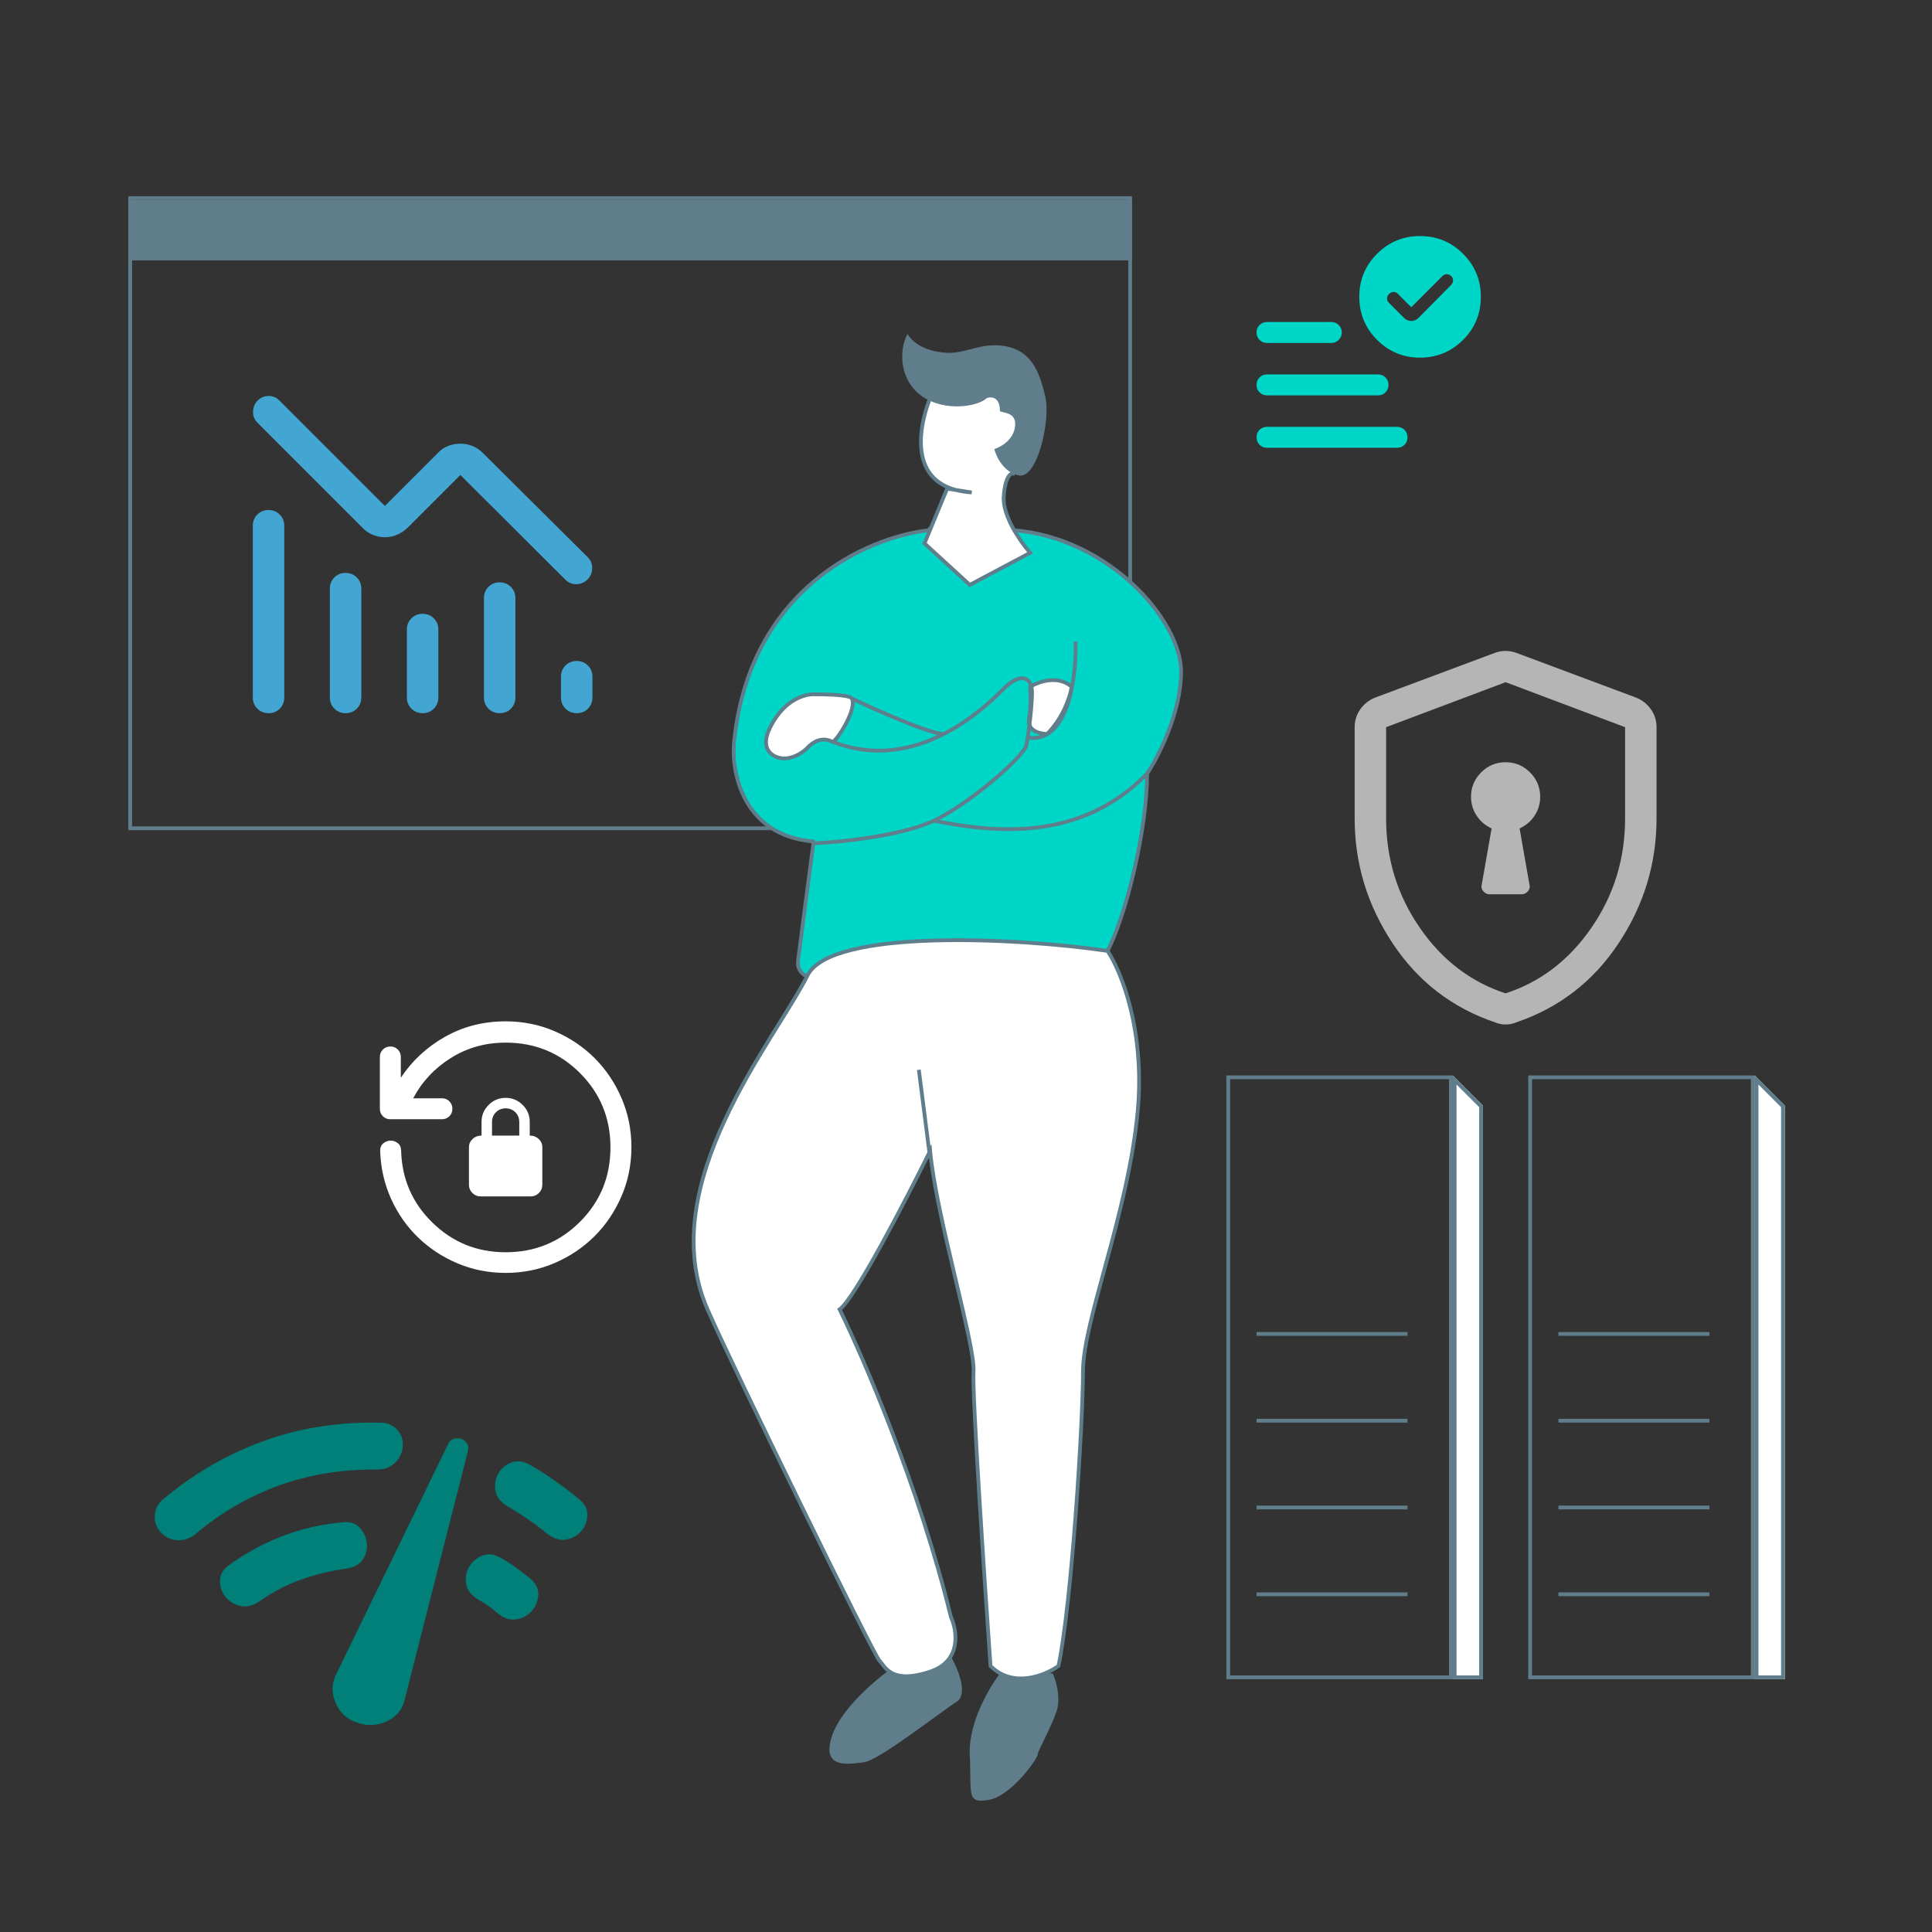 <svg width="512" height="512" viewBox="0 0 512 512" fill="none" xmlns="http://www.w3.org/2000/svg">
<rect x="0" y="0" width="512" height="512" fill="#333333" stroke="none"/>
<path d="M257 465C256.6 456.6 262.167 447.167 265 443.5C265 442.7 274.333 443.167 279 443.5C279.833 445.333 281.2 449.9 280 453.5C278.5 458 275 464 275 465C275 466 268 476 262 477C256 478 257.5 475.5 257 465Z" fill="#607D8B"/>
<path d="M253.5 451C256.7 449 253.833 442.167 252 439C252 436.6 241.667 440 236.5 442C232.167 445 222.9 452.8 220.5 460C217.5 469 225 467.5 229 467C233 466.5 249.5 453.5 253.5 451Z" fill="#607D8B"/>
<path fill-rule="evenodd" clip-rule="evenodd" d="M299 53H35V219H299V53ZM34 52V220H300V52H34Z" fill="#607D8B"/>
<path d="M34 53H300V69H34V53Z" fill="#607D8B"/>
<path d="M385 285L393 293V445H385V285Z" fill="white"/>
<path fill-rule="evenodd" clip-rule="evenodd" d="M385 285V445H393V293L385 285ZM386 287.414V444H392V293.414L386 287.414Z" fill="#607D8B"/>
<path d="M465 285L473 293V445H465V285Z" fill="white"/>
<path fill-rule="evenodd" clip-rule="evenodd" d="M465 285V445H473V293L465 285ZM466 287.414V444H472V293.414L466 287.414Z" fill="#607D8B"/>
<path fill-rule="evenodd" clip-rule="evenodd" d="M384 286H326V444H384V286ZM325 285V445H385V285H325Z" fill="#607D8B"/>
<path fill-rule="evenodd" clip-rule="evenodd" d="M373 354H333V353H373V354Z" fill="#607D8B"/>
<path fill-rule="evenodd" clip-rule="evenodd" d="M373 377H333V376H373V377Z" fill="#607D8B"/>
<path fill-rule="evenodd" clip-rule="evenodd" d="M373 400H333V399H373V400Z" fill="#607D8B"/>
<path fill-rule="evenodd" clip-rule="evenodd" d="M373 423H333V422H373V423Z" fill="#607D8B"/>
<path fill-rule="evenodd" clip-rule="evenodd" d="M464 286H406V444H464V286ZM405 285V445H465V285H405Z" fill="#607D8B"/>
<path fill-rule="evenodd" clip-rule="evenodd" d="M453 354H413V353H453V354Z" fill="#607D8B"/>
<path fill-rule="evenodd" clip-rule="evenodd" d="M453 377H413V376H453V377Z" fill="#607D8B"/>
<path fill-rule="evenodd" clip-rule="evenodd" d="M453 400H413V399H453V400Z" fill="#607D8B"/>
<path fill-rule="evenodd" clip-rule="evenodd" d="M453 423H413V422H453V423Z" fill="#607D8B"/>
<path d="M194.5 197C198.5 155.4 230.833 142 246.5 140.5C245.333 139.833 248.1 138.9 268.5 140.5C294 142.5 313 164.5 313 178C313 188.8 307 200.5 304 205C304 219.5 298.5 243 293 253C287.5 263 255.5 261.5 241 260.5C226.5 259.5 210.5 262.5 211.5 254.5C212.3 248.1 214.5 231.5 215.5 224V223C197.1 221.4 193.833 205 194.5 197Z" fill="#00D6C8"/>
<path fill-rule="evenodd" clip-rule="evenodd" d="M249.394 139.15C252.52 139.033 258.336 139.201 268.539 140.002C281.422 141.012 292.649 147.072 300.654 154.573C308.64 162.055 313.5 171.053 313.5 178C313.5 183.485 311.978 189.175 310.091 194.043C308.238 198.826 306.019 202.848 304.5 205.151C304.481 212.433 303.103 221.903 301.05 230.8C298.984 239.752 296.222 248.18 293.438 253.241C291.966 255.917 288.775 257.749 284.743 259.009C280.69 260.275 275.677 260.998 270.411 261.374C259.873 262.127 248.219 261.499 240.966 260.999C237.361 260.75 233.659 260.75 230.135 260.766C229.883 260.767 229.632 260.768 229.382 260.769C226.142 260.785 223.065 260.799 220.405 260.624C217.554 260.436 215.099 260.027 213.41 259.112C212.555 258.648 211.873 258.043 211.446 257.251C211.017 256.457 210.869 255.52 211.004 254.438C211.803 248.045 213.998 231.482 215 223.967V223.455C205.904 222.533 200.476 217.995 197.416 212.648C194.321 207.241 193.662 201.034 194.002 196.959L194.002 196.952C197.978 155.607 229.752 141.889 245.799 140.071C245.844 139.919 245.939 139.807 246.026 139.734C246.137 139.64 246.271 139.575 246.4 139.526C246.9 139.337 247.852 139.209 249.394 139.15ZM247.231 140.342L248.116 140.848L246.548 140.998C231.035 142.483 198.969 155.761 194.998 197.045C194.672 200.969 195.313 206.961 198.284 212.152C201.24 217.317 206.515 221.717 215.543 222.502L216 222.542V224.033L215.996 224.066C214.996 231.567 212.796 248.165 211.996 254.562C211.881 255.48 212.014 256.199 212.326 256.776C212.638 257.356 213.156 257.836 213.887 258.232C215.37 259.036 217.634 259.439 220.47 259.626C223.094 259.799 226.136 259.785 229.388 259.769C229.634 259.768 229.882 259.767 230.131 259.766C233.653 259.75 237.389 259.75 241.034 260.001C248.281 260.501 259.877 261.124 270.339 260.376C275.573 260.003 280.498 259.288 284.445 258.054C288.413 256.814 291.284 255.083 292.562 252.759C295.278 247.82 298.016 239.498 300.075 230.575C302.133 221.658 303.5 212.199 303.5 205V204.849L303.584 204.723C305.064 202.503 307.297 198.486 309.159 193.682C311.022 188.875 312.5 183.315 312.5 178C312.5 171.447 307.86 162.695 299.971 155.302C292.101 147.928 281.078 141.988 268.461 140.999C258.264 140.199 252.497 140.034 249.431 140.15C248.382 140.189 247.678 140.261 247.231 140.342Z" fill="#607D8B"/>
<path d="M253.402 129.87C239.826 126.347 243.871 110.258 248 102L266.5 98.5L273 111.5L268.5 125.5C267.833 125.333 266.4 126.3 266 131.5C265.6 136.7 270.5 143.667 273 146.5L257 155L245 144L251 129.5L253.402 129.87Z" fill="white"/>
<path fill-rule="evenodd" clip-rule="evenodd" d="M266.778 97.939L273.538 111.459L268.833 126.099L268.379 125.985C268.379 125.985 268.038 125.931 267.585 126.733C267.146 127.512 266.696 128.969 266.499 131.538C266.31 133.99 267.376 136.925 268.852 139.649C270.319 142.357 272.146 144.777 273.375 146.169L273.794 146.644L256.923 155.607L244.404 144.132L250.513 129.368C248.464 128.403 246.934 127.068 245.838 125.473C244.303 123.239 243.649 120.537 243.562 117.726C243.389 112.117 245.469 105.945 247.553 101.776L247.664 101.555L266.778 97.939ZM253.302 130.36C254.549 130.682 255.934 130.899 257.467 130.999L257.576 130.006L253.504 129.379C250.226 128.524 248.048 126.924 246.662 124.907C245.267 122.876 244.644 120.379 244.561 117.695C244.398 112.411 246.331 106.528 248.337 102.445L266.222 99.061L272.462 111.541L268.135 125.001C267.623 125.095 267.117 125.528 266.715 126.242C266.171 127.205 265.704 128.831 265.501 131.462C265.29 134.21 266.474 137.359 267.973 140.126C269.325 142.622 270.971 144.874 272.213 146.352L257.077 154.393L245.596 143.868L251.312 130.054L253.302 130.36Z" fill="#607D8B"/>
<path d="M246 106C238.293 102.147 238 93 240.5 88.5C241.5 90.167 244.2 93.1 251 93.5C255 93.735 258.938 91.5 263.5 91.5C273.5 91.5 275.5 99 277 105C278.5 111 275 127 270 126C266 125.2 264 121 263.5 119C265.167 118.5 268.6 116.6 269 113C269.4 109.4 266.333 109.5 265 109C265 105.4 263 105 261.5 105.5C259.5 107.5 252 109 246 106Z" fill="#607D8B"/>
<path fill-rule="evenodd" clip-rule="evenodd" d="M279.711 193.433C277.876 195.335 275.483 196.393 272.435 195.996L272.565 195.004C275.267 195.357 277.353 194.436 278.992 192.739C280.65 191.021 281.855 188.498 282.709 185.668C284.416 180.012 284.666 173.323 284.501 170.025L285.499 169.975C285.668 173.343 285.417 180.155 283.666 185.957C282.791 188.856 281.527 191.552 279.711 193.433ZM238.711 191.4C233.858 189.417 228.625 187.038 225.285 185.452L225.715 184.548C229.042 186.129 234.258 188.5 239.089 190.475C241.505 191.462 243.818 192.348 245.748 192.986C247.702 193.633 249.193 194 250 194V195C249.007 195 247.369 194.576 245.434 193.936C243.473 193.287 241.137 192.392 238.711 191.4Z" fill="#607D8B"/>
<path d="M284 182C280.4 178.8 275.167 180.667 273 182C273.5 190 272 190.5 273 192.5C273.8 194.1 276.333 194.5 277.5 194.5C281.9 190.1 283.667 184.333 284 182Z" fill="white"/>
<path fill-rule="evenodd" clip-rule="evenodd" d="M273.517 182.275C273.739 186.117 273.494 188.202 273.308 189.568C273.299 189.632 273.291 189.694 273.282 189.755C273.11 191.012 273.046 191.475 273.447 192.276C273.761 192.903 274.444 193.344 275.274 193.627C275.995 193.873 276.756 193.975 277.295 193.996C281.332 189.874 283.054 184.58 283.463 182.199C281.84 180.872 279.878 180.583 278.02 180.797C276.227 181.003 274.574 181.674 273.517 182.275ZM277.905 179.803C280.026 179.56 282.393 179.903 284.332 181.626L284.533 181.805L284.495 182.071C284.15 184.483 282.348 190.359 277.854 194.854L277.707 195H277.5C276.872 195 275.891 194.894 274.951 194.573C274.023 194.257 273.039 193.697 272.553 192.724C272.011 191.639 272.115 190.885 272.282 189.688C272.293 189.605 272.305 189.52 272.317 189.433C272.501 188.084 272.749 185.993 272.501 182.031L272.482 181.732L272.738 181.574C273.872 180.876 275.791 180.046 277.905 179.803Z" fill="#607D8B"/>
<path d="M213.885 198.248C216.492 195.475 219.037 195.69 220.583 196.604C221.613 196.604 227.28 187.836 225.735 185.096C225.116 184 217.493 184 215.431 184H215.431C214.279 184 208.218 184.548 204.096 192.768C200.782 199.378 205.814 201.17 208.218 200.988C210.622 200.805 212.855 199.343 213.885 198.248Z" fill="white"/>
<path fill-rule="evenodd" clip-rule="evenodd" d="M215.431 184.5C214.417 184.5 208.56 184.982 204.543 192.992C203.74 194.595 203.465 195.861 203.504 196.847C203.542 197.822 203.889 198.548 204.382 199.088C205.392 200.193 207.081 200.573 208.18 200.489C210.431 200.318 212.554 198.934 213.521 197.905C214.886 196.454 216.27 195.748 217.556 195.55C218.727 195.368 219.779 195.615 220.608 196.046C220.663 196.004 220.732 195.944 220.814 195.864C221.039 195.644 221.322 195.312 221.641 194.89C222.275 194.048 223.018 192.889 223.684 191.642C224.35 190.393 224.928 189.076 225.244 187.918C225.403 187.339 225.491 186.815 225.499 186.368C225.507 185.92 225.434 185.583 225.301 185.345C225.302 185.347 225.302 185.348 225.302 185.348C225.3 185.349 225.243 185.287 225.019 185.201C224.789 185.112 224.466 185.029 224.063 184.954C223.259 184.805 222.208 184.704 221.094 184.636C218.87 184.5 216.462 184.5 215.431 184.5ZM203.649 192.544C207.876 184.114 214.14 183.5 215.431 183.5H215.434C216.465 183.5 218.899 183.5 221.155 183.638C222.282 183.707 223.381 183.811 224.245 183.971C224.675 184.05 225.066 184.147 225.379 184.268C225.662 184.377 226 184.549 226.17 184.85C226.422 185.298 226.509 185.832 226.499 186.386C226.489 186.943 226.381 187.554 226.209 188.182C225.865 189.438 225.252 190.827 224.566 192.113C223.879 193.4 223.108 194.604 222.439 195.492C222.105 195.935 221.789 196.31 221.513 196.579C221.376 196.713 221.238 196.832 221.104 196.921C220.987 196.999 220.801 197.104 220.583 197.104H220.446L220.328 197.034C219.643 196.63 218.737 196.379 217.708 196.538C216.683 196.696 215.491 197.27 214.249 198.59C213.156 199.753 210.813 201.292 208.256 201.486C206.951 201.585 204.921 201.16 203.644 199.762C202.993 199.05 202.552 198.1 202.504 196.886C202.457 195.682 202.796 194.246 203.649 192.544Z" fill="#607D8B"/>
<path fill-rule="evenodd" clip-rule="evenodd" d="M304.358 205.349C286.16 224.052 262.743 220.992 247.404 217.991L247.596 217.009C262.923 220.008 285.84 222.948 303.642 204.651L304.358 205.349Z" fill="#607D8B"/>
<path fill-rule="evenodd" clip-rule="evenodd" d="M271.553 179.326C273.21 179.72 274 181.419 274 183.5C274 187.543 272.994 195.078 272.49 197.598C272.404 198.027 272.093 198.558 271.682 199.124C271.256 199.71 270.671 200.402 269.96 201.168C268.538 202.701 266.586 204.558 264.326 206.504C259.81 210.393 254.028 214.669 248.732 217.443C244.457 219.682 238.014 221.234 231.744 222.268C225.46 223.305 219.29 223.832 215.522 223.999L215.478 223C219.21 222.834 225.34 222.311 231.581 221.282C237.836 220.249 244.143 218.717 248.268 216.557C253.472 213.831 259.19 209.607 263.674 205.746C265.914 203.817 267.837 201.986 269.227 200.488C269.923 199.738 270.479 199.078 270.873 198.536C271.282 197.973 271.471 197.597 271.51 197.402C272.006 194.922 273 187.456 273 183.5C273 181.581 272.29 180.529 271.322 180.299C270.281 180.051 268.582 180.625 266.354 182.853L266.35 182.857C264.092 185.114 258.297 190.91 250.226 195.008C242.142 199.113 231.738 201.534 220.314 196.964L220.686 196.036C231.762 200.466 241.858 198.136 249.774 194.117C257.698 190.092 263.401 184.392 265.646 182.146C267.918 179.874 269.969 178.949 271.553 179.326Z" fill="#607D8B"/>
<path d="M301.5 294.5C303.5 272.9 297 257.167 293.5 252C269.833 248.5 220.25 246 214 258.5C205.5 275.5 173 314 187.5 347C194.563 363.074 231.5 438.5 233 440C234.5 441.5 236 446.5 246.5 443C254.9 440.2 253.667 432.167 252 428.5C243.6 394.1 228.833 359.833 222.5 347C226.5 344.2 240.167 317.833 246.5 305C248 322 258.5 356.5 258 363.5C257.6 369.1 260.833 417.833 262.5 441.5C268.5 447.5 277 444 280.5 441.5C284 425 287 377 287 363.5C287 350 299 321.5 301.5 294.5Z" fill="white"/>
<path fill-rule="evenodd" clip-rule="evenodd" d="M218.484 254.925C216.534 256.018 215.168 257.283 214.447 258.724C212.77 262.077 210.166 266.262 207.189 271.044C206.371 272.36 205.524 273.721 204.66 275.122C200.647 281.633 196.253 289.051 192.578 296.961C185.221 312.798 180.797 330.501 187.958 346.799C191.484 354.824 202.479 377.689 212.785 398.745C217.937 409.271 222.915 419.341 226.698 426.872C228.589 430.638 230.182 433.767 231.347 436.001C231.93 437.119 232.405 438.009 232.757 438.642C232.933 438.959 233.075 439.208 233.184 439.387C233.286 439.553 233.338 439.624 233.35 439.642C233.353 439.646 233.354 439.647 233.354 439.647C233.57 439.863 233.777 440.132 233.98 440.403C234.015 440.45 234.05 440.496 234.085 440.544C234.261 440.78 234.444 441.025 234.651 441.276C235.143 441.871 235.751 442.475 236.61 442.934C238.316 443.844 241.158 444.254 246.342 442.526C250.366 441.185 252.033 438.625 252.534 435.982C253.042 433.296 252.35 430.477 251.545 428.707L251.525 428.664L251.514 428.619C243.125 394.264 228.374 360.032 222.052 347.221L221.862 346.837L222.213 346.59C222.643 346.289 223.254 345.628 224.021 344.616C224.778 343.617 225.657 342.321 226.624 340.793C228.559 337.74 230.835 333.791 233.187 329.521C237.891 320.984 242.887 311.191 246.052 304.779L246.841 303.179L246.998 304.956C247.744 313.412 250.733 326.246 253.487 337.885C253.595 338.342 253.703 338.798 253.81 339.251C255.065 344.555 256.249 349.556 257.114 353.695C257.584 355.941 257.961 357.94 258.206 359.601C258.448 361.252 258.565 362.603 258.499 363.536C258.401 364.898 258.526 368.957 258.799 374.698C259.072 380.421 259.491 387.775 259.974 395.695C260.935 411.45 262.153 429.441 262.985 441.277C265.823 444.029 269.222 444.608 272.372 444.192C275.489 443.78 278.333 442.394 280.051 441.204C281.778 432.935 283.385 416.97 284.564 401.338C285.751 385.59 286.5 370.23 286.5 363.5C286.5 360.064 287.262 355.705 288.427 350.707C289.432 346.398 290.744 341.585 292.146 336.444C292.372 335.615 292.6 334.777 292.83 333.931C296.143 321.741 299.757 307.905 301.002 294.454C302.969 273.215 296.668 257.713 293.208 252.462C281.392 250.73 263.236 249.254 247.234 249.75C239.182 249.999 231.699 250.748 225.851 252.204C222.928 252.932 220.432 253.833 218.484 254.925ZM247.203 248.75C263.373 248.249 281.716 249.752 293.573 251.505L293.791 251.538L293.914 251.72C297.482 256.987 304.008 272.836 301.998 294.546C300.743 308.095 297.107 322.009 293.795 334.194C293.565 335.041 293.336 335.879 293.11 336.709C291.708 341.852 290.401 346.645 289.401 350.934C288.238 355.92 287.5 360.186 287.5 363.5C287.5 370.27 286.749 385.66 285.561 401.413C284.374 417.158 282.747 433.316 280.989 441.604L280.949 441.794L280.791 441.907C278.989 443.194 275.913 444.733 272.503 445.183C269.077 445.636 265.283 444.99 262.146 441.854L262.014 441.722L262.001 441.535C261.168 429.701 259.943 411.599 258.976 395.756C258.493 387.834 258.074 380.475 257.801 374.746C257.528 369.035 257.399 364.902 257.501 363.464C257.56 362.648 257.458 361.389 257.216 359.747C256.976 358.114 256.603 356.137 256.136 353.899C255.273 349.774 254.092 344.785 252.835 339.476C252.729 339.025 252.621 338.571 252.513 338.115C249.946 327.264 247.149 315.273 246.178 306.776C243.004 313.157 238.41 322.114 234.063 330.004C231.707 334.28 229.42 338.25 227.469 341.329C226.494 342.868 225.599 344.19 224.818 345.22C224.195 346.042 223.624 346.706 223.126 347.141C229.563 360.263 244.14 394.225 252.475 428.336C253.328 430.235 254.07 433.243 253.516 436.168C252.95 439.158 251.034 442.016 246.658 443.474C241.341 445.247 238.184 444.907 236.14 443.816C235.124 443.275 234.42 442.566 233.88 441.912C233.656 441.641 233.457 441.374 233.28 441.137C233.246 441.091 233.212 441.047 233.18 441.003C232.973 440.727 232.805 440.513 232.646 440.354C232.549 440.256 232.436 440.081 232.331 439.907C232.211 439.712 232.061 439.45 231.882 439.128C231.524 438.483 231.045 437.584 230.461 436.464C229.291 434.223 227.697 431.088 225.804 427.321C222.019 419.785 217.04 409.713 211.887 399.185C201.584 378.135 190.579 355.25 187.042 347.201C179.703 330.499 184.279 312.452 191.672 296.539C195.372 288.574 199.791 281.117 203.809 274.597C204.682 273.18 205.535 271.809 206.358 270.487C209.329 265.713 211.899 261.584 213.553 258.276C214.395 256.593 215.945 255.201 217.995 254.052C220.048 252.902 222.636 251.974 225.61 251.234C231.557 249.752 239.12 249.001 247.203 248.75Z" fill="#607D8B"/>
<path fill-rule="evenodd" clip-rule="evenodd" d="M246.004 307.063L243.004 283.563L243.996 283.437L246.996 306.937L246.004 307.063Z" fill="#607D8B"/>
<mask id="mask0_92_374" style="mask-type:alpha" maskUnits="userSpaceOnUse" x="339" y="162" width="120" height="120">
<rect x="339" y="162" width="120" height="120" fill="white" fill-opacity="0.8"/>
</mask>
<g mask="url(#mask0_92_374)">
<path d="M394.75 237H403.25C403.875 237 404.42 236.74 404.885 236.219C405.351 235.698 405.5 235.125 405.334 234.5L402.709 219.541C404.401 218.755 405.734 217.615 406.706 216.121C407.68 214.627 408.166 212.975 408.166 211.166C408.166 208.645 407.268 206.487 405.471 204.692C403.675 202.897 401.516 202 398.992 202C396.47 202 394.313 202.897 392.521 204.692C390.73 206.487 389.834 208.645 389.834 211.166C389.834 212.975 390.32 214.627 391.294 216.121C392.266 217.615 393.599 218.755 395.291 219.541L392.666 234.5C392.5 235.125 392.649 235.698 393.115 236.219C393.58 236.74 394.125 237 394.75 237ZM399 271.5C398.51 271.5 398.055 271.458 397.635 271.375C397.215 271.292 396.795 271.167 396.375 271C384.903 267.139 375.805 260.146 369.084 250.021C362.361 239.896 359 228.858 359 216.908V192.709C359 190.945 359.503 189.357 360.51 187.945C361.518 186.533 362.82 185.51 364.416 184.875L396.084 173.041C397.084 172.68 398.056 172.5 399 172.5C399.944 172.5 400.916 172.68 401.916 173.041L433.584 184.875C435.18 185.51 436.482 186.533 437.49 187.945C438.497 189.357 439 190.945 439 192.709V216.908C439 228.858 435.639 239.896 428.916 250.021C422.195 260.146 413.097 267.139 401.625 271C401.205 271.167 400.785 271.292 400.365 271.375C399.945 271.458 399.49 271.5 399 271.5ZM399 263.25C408.278 260.223 415.875 254.403 421.791 245.791C427.708 237.18 430.666 227.555 430.666 216.916V192.709L399 180.791L367.334 192.709V216.916C367.334 227.555 370.292 237.18 376.209 245.791C382.125 254.403 389.722 260.223 399 263.25Z" fill="white" fill-opacity="0.8"/>
</g>
<mask id="mask1_92_374" style="mask-type:alpha" maskUnits="userSpaceOnUse" x="323" y="52" width="80" height="80">
<rect x="323" y="52" width="80" height="80" fill="#00D6C8"/>
</mask>
<g mask="url(#mask1_92_374)">
<path d="M374 81.416L370.417 77.833C370.083 77.5 369.694 77.347 369.25 77.375C368.806 77.403 368.417 77.583 368.083 77.916C367.75 78.25 367.583 78.639 367.583 79.083C367.583 79.528 367.75 79.916 368.083 80.25L372.056 84.222C372.611 84.778 373.259 85.056 374 85.056C374.741 85.056 375.389 84.778 375.944 84.222L384.583 75.5C384.917 75.166 385.083 74.778 385.083 74.333C385.083 73.889 384.917 73.5 384.583 73.166C384.25 72.833 383.861 72.666 383.417 72.666C382.972 72.666 382.583 72.833 382.25 73.166L374 81.416ZM335.778 118.667C334.991 118.667 334.331 118.399 333.798 117.865C333.266 117.331 333 116.669 333 115.879C333 115.089 333.266 114.43 333.798 113.902C334.331 113.375 334.991 113.111 335.778 113.111H370.222C371.009 113.111 371.669 113.378 372.202 113.912C372.734 114.447 373 115.109 373 115.898C373 116.688 372.734 117.347 372.202 117.875C371.669 118.403 371.009 118.667 370.222 118.667H335.778ZM376.327 94.777C371.869 94.777 368.07 93.206 364.931 90.063C361.792 86.92 360.223 83.12 360.223 78.661C360.223 74.202 361.794 70.403 364.937 67.264C368.079 64.125 371.88 62.556 376.339 62.556C380.798 62.556 384.597 64.127 387.736 67.27C390.875 70.413 392.444 74.213 392.444 78.672C392.444 83.131 390.873 86.93 387.73 90.069C384.587 93.208 380.786 94.777 376.327 94.777ZM335.778 90.889C334.991 90.889 334.331 90.622 333.798 90.087C333.266 89.553 333 88.891 333 88.102C333 87.311 333.266 86.653 333.798 86.125C334.331 85.597 334.991 85.333 335.778 85.333H352.806C353.593 85.333 354.252 85.606 354.785 86.152C355.317 86.699 355.583 87.359 355.583 88.132C355.583 88.859 355.317 89.5 354.785 90.056C354.252 90.611 353.593 90.889 352.806 90.889H335.778ZM335.778 104.777C334.991 104.777 334.331 104.51 333.798 103.977C333.266 103.442 333 102.78 333 101.99C333 101.2 333.266 100.542 333.798 100.014C334.331 99.486 334.991 99.222 335.778 99.222H365.194C365.981 99.222 366.641 99.495 367.173 100.042C367.706 100.588 367.972 101.247 367.972 102.02C367.972 102.747 367.718 103.388 367.208 103.944C366.699 104.5 366.028 104.777 365.194 104.777H335.778Z" fill="#00D6C8"/>
</g>
<mask id="mask2_92_374" style="mask-type:alpha" maskUnits="userSpaceOnUse" x="36" y="357" width="120" height="120">
<rect x="36" y="357" width="120" height="120" fill="#D9D9D9"/>
</mask>
<g mask="url(#mask2_92_374)">
<path d="M42.799 406.279C41.521 405.001 40.924 403.494 41.008 401.758C41.091 400.022 41.799 398.571 43.133 397.404C46.883 394.238 50.89 391.384 55.154 388.842C59.417 386.3 63.896 384.14 68.591 382.362C73.786 380.362 79.119 378.939 84.591 378.092C90.063 377.244 95.577 376.89 101.133 377.029C102.855 377.084 104.265 377.744 105.361 379.008C106.459 380.272 106.911 381.779 106.716 383.529C106.521 385.279 105.785 386.71 104.508 387.821C103.23 388.932 101.702 389.473 99.924 389.446C95.396 389.39 90.931 389.716 86.529 390.424C82.126 391.133 77.785 392.265 73.508 393.821C69.535 395.321 65.778 397.099 62.236 399.154C58.695 401.209 55.257 403.64 51.924 406.446C50.591 407.612 49.049 408.189 47.299 408.174C45.549 408.161 44.049 407.529 42.799 406.279ZM69.091 424.154C67.23 425.488 65.473 425.974 63.82 425.612C62.168 425.251 60.841 424.474 59.841 423.279C58.841 422.084 58.327 420.682 58.299 419.071C58.271 417.46 58.98 416.099 60.424 414.987C64.813 411.737 69.584 409.119 74.736 407.133C79.89 405.147 85.189 403.918 90.633 403.446C92.522 403.168 94.022 403.578 95.133 404.674C96.243 405.772 96.924 407.084 97.174 408.612C97.424 410.14 97.139 411.613 96.32 413.029C95.501 414.445 94.022 415.334 91.883 415.696C87.743 416.251 83.751 417.209 79.904 418.571C76.056 419.932 72.452 421.793 69.091 424.154ZM94.216 456.362C91.716 455.445 89.939 453.702 88.883 451.133C87.827 448.564 87.882 446.113 89.049 443.779L118.799 382.612C119.077 382.001 119.529 381.578 120.154 381.342C120.779 381.105 121.438 381.084 122.133 381.279C122.799 381.474 123.327 381.869 123.716 382.467C124.105 383.064 124.216 383.695 124.049 384.362L107.133 450.862C106.466 453.362 104.82 455.174 102.195 456.299C99.57 457.424 96.911 457.445 94.216 456.362ZM154.008 405.779C152.98 406.974 151.633 407.717 149.966 408.008C148.3 408.3 146.55 407.709 144.716 406.237C143.271 405.015 141.598 403.759 139.695 402.467C137.793 401.175 136.022 400.057 134.383 399.112C132.577 398.001 131.549 396.612 131.299 394.946C131.049 393.279 131.299 391.793 132.049 390.487C132.799 389.182 133.917 388.224 135.404 387.612C136.89 387.001 138.508 387.168 140.258 388.112C142.452 389.307 144.764 390.772 147.195 392.508C149.626 394.244 151.772 395.89 153.633 397.446C155.049 398.64 155.723 400.029 155.654 401.612C155.584 403.195 155.035 404.584 154.008 405.779ZM140.841 427.029C139.786 428.196 138.403 428.904 136.695 429.154C134.987 429.404 133.286 428.779 131.591 427.279C130.925 426.668 130.126 426.049 129.195 425.424C128.264 424.799 127.396 424.265 126.591 423.821C124.758 422.654 123.73 421.237 123.508 419.571C123.285 417.904 123.591 416.404 124.424 415.071C125.257 413.737 126.424 412.786 127.924 412.217C129.424 411.647 130.993 411.848 132.633 412.821C133.938 413.515 135.306 414.383 136.736 415.424C138.167 416.466 139.452 417.445 140.591 418.362C142.091 419.695 142.772 421.182 142.633 422.821C142.493 424.46 141.896 425.863 140.841 427.029Z" fill="#008078"/>
</g>
<mask id="mask3_92_374" style="mask-type:alpha" maskUnits="userSpaceOnUse" x="94" y="264" width="80" height="80">
<rect x="94" y="264" width="80" height="80" fill="white"/>
</mask>
<g mask="url(#mask3_92_374)">
<path d="M167.333 304C167.333 308.611 166.458 312.944 164.708 317C162.958 321.055 160.583 324.583 157.583 327.583C154.583 330.583 151.056 332.958 147 334.708C142.944 336.458 138.611 337.333 134 337.333C129.518 337.333 125.291 336.5 121.319 334.833C117.347 333.167 113.856 330.884 110.847 327.986C107.838 325.088 105.444 321.681 103.667 317.764C101.889 313.847 100.917 309.648 100.75 305.167C100.713 304.222 100.972 303.514 101.527 303.042C102.083 302.569 102.704 302.315 103.389 302.277C104.074 302.241 104.722 302.44 105.333 302.875C105.944 303.31 106.269 304 106.306 304.944C106.509 312.481 109.291 318.852 114.652 324.056C120.014 329.259 126.463 331.861 134 331.861C141.754 331.861 148.323 329.17 153.705 323.788C159.087 318.406 161.778 311.838 161.778 304.083C161.778 296.329 159.087 289.76 153.705 284.378C148.323 278.997 141.754 276.306 134 276.306C128.648 276.306 123.81 277.662 119.486 280.375C115.162 283.088 111.833 286.648 109.5 291.056H117.111C117.898 291.056 118.558 291.323 119.09 291.857C119.623 292.391 119.889 293.053 119.889 293.843C119.889 294.633 119.623 295.291 119.09 295.819C118.558 296.347 117.898 296.611 117.111 296.611H103.444C102.657 296.611 101.998 296.345 101.465 295.812C100.933 295.28 100.667 294.62 100.667 293.833V280.111C100.667 279.324 100.934 278.664 101.468 278.132C102.002 277.599 102.664 277.333 103.454 277.333C104.244 277.333 104.903 277.599 105.431 278.132C105.959 278.664 106.222 279.324 106.222 280.111V285.611C109.241 281.074 113.157 277.449 117.972 274.736C122.787 272.023 128.129 270.667 134 270.667C138.611 270.667 142.944 271.542 147 273.292C151.056 275.042 154.583 277.417 157.583 280.417C160.583 283.417 162.958 286.944 164.708 291C166.458 295.055 167.333 299.389 167.333 304ZM127.333 317.056C126.5 317.056 125.782 316.755 125.181 316.152C124.579 315.551 124.277 314.833 124.277 314V304C124.277 303.167 124.597 302.449 125.236 301.847C125.875 301.245 126.666 300.944 127.611 300.944V297.333C127.611 295.577 128.237 294.072 129.488 292.821C130.74 291.57 132.245 290.944 134.002 290.944C135.76 290.944 137.264 291.57 138.514 292.821C139.764 294.072 140.389 295.577 140.389 297.333V300.944C141.334 300.944 142.125 301.245 142.764 301.847C143.403 302.449 143.722 303.167 143.722 304V314C143.722 314.833 143.421 315.551 142.819 316.152C142.217 316.755 141.5 317.056 140.667 317.056H127.333ZM130.389 300.944H137.611V297.338C137.611 296.317 137.265 295.458 136.574 294.764C135.883 294.07 135.027 293.722 134.005 293.722C132.983 293.722 132.125 294.068 131.431 294.76C130.736 295.452 130.389 296.31 130.389 297.333V300.944Z" fill="white"/>
</g>
<mask id="mask4_92_374" style="mask-type:alpha" maskUnits="userSpaceOnUse" x="52" y="84" width="120" height="120">
<rect width="120" height="120" transform="matrix(-1 0 0 1 172 84)" fill="#43A6D2"/>
</mask>
<g mask="url(#mask4_92_374)">
<path d="M152.847 189C154.032 189 155.021 188.601 155.812 187.802C156.604 187.003 157 186.014 157 184.834V179.334C157 178.153 156.599 177.163 155.798 176.365C154.997 175.566 154.004 175.166 152.819 175.166C151.634 175.166 150.645 175.566 149.854 176.365C149.062 177.163 148.666 178.153 148.666 179.334V184.834C148.666 186.014 149.067 187.003 149.869 187.802C150.67 188.601 151.663 189 152.847 189ZM132.431 189C133.616 189 134.605 188.601 135.396 187.802C136.188 187.003 136.584 186.014 136.584 184.834V158.5C136.584 157.319 136.183 156.329 135.381 155.531C134.58 154.733 133.587 154.334 132.402 154.334C131.217 154.334 130.229 154.733 129.438 155.531C128.646 156.329 128.25 157.319 128.25 158.5V184.834C128.25 186.014 128.651 187.003 129.452 187.802C130.253 188.601 131.246 189 132.431 189ZM112.015 189C113.199 189 114.187 188.601 114.979 187.802C115.77 187.003 116.166 186.014 116.166 184.834V166.834C116.166 165.653 115.766 164.663 114.965 163.865C114.163 163.066 113.17 162.666 111.985 162.666C110.801 162.666 109.813 163.066 109.021 163.865C108.23 164.663 107.834 165.653 107.834 166.834V184.834C107.834 186.014 108.234 187.003 109.035 187.802C109.837 188.601 110.83 189 112.015 189ZM91.597 189C92.782 189 93.771 188.601 94.562 187.802C95.354 187.003 95.75 186.014 95.75 184.834V156C95.75 154.819 95.349 153.829 94.547 153.031C93.747 152.233 92.754 151.834 91.569 151.834C90.384 151.834 89.395 152.233 88.604 153.031C87.812 153.829 87.416 154.819 87.416 156V184.834C87.416 186.014 87.817 187.003 88.619 187.802C89.42 188.601 90.413 189 91.597 189ZM71.181 189C72.366 189 73.355 188.601 74.146 187.802C74.938 187.003 75.334 186.014 75.334 184.834V139.334C75.334 138.153 74.933 137.163 74.131 136.365C73.33 135.566 72.337 135.166 71.153 135.166C69.968 135.166 68.979 135.566 68.188 136.365C67.396 137.163 67 138.153 67 139.334V184.834C67 186.014 67.401 187.003 68.203 187.802C69.003 188.601 69.996 189 71.181 189ZM102.041 142.375C103.125 142.375 104.172 142.161 105.185 141.734C106.197 141.306 107.121 140.7 107.959 139.916L122 125.875L149.834 153.625C150.67 154.458 151.664 154.854 152.815 154.812C153.966 154.771 154.955 154.333 155.781 153.5C156.538 152.667 156.923 151.687 156.937 150.562C156.952 149.437 156.556 148.472 155.75 147.666L127.875 119.959C127.037 119.132 126.113 118.529 125.101 118.151C124.09 117.773 123.056 117.584 122 117.584C120.944 117.584 119.893 117.773 118.846 118.151C117.8 118.529 116.892 119.132 116.125 119.959L102 134.084L74.084 106.166C73.25 105.333 72.271 104.923 71.146 104.937C70.021 104.952 69.045 105.375 68.219 106.209C67.462 107.042 67.077 108.021 67.062 109.146C67.048 110.271 67.444 111.236 68.25 112.041L96.125 139.916C96.875 140.722 97.778 141.333 98.834 141.75C99.889 142.167 100.958 142.375 102.041 142.375Z" fill="#43A6D2"/>
</g>
</svg>
